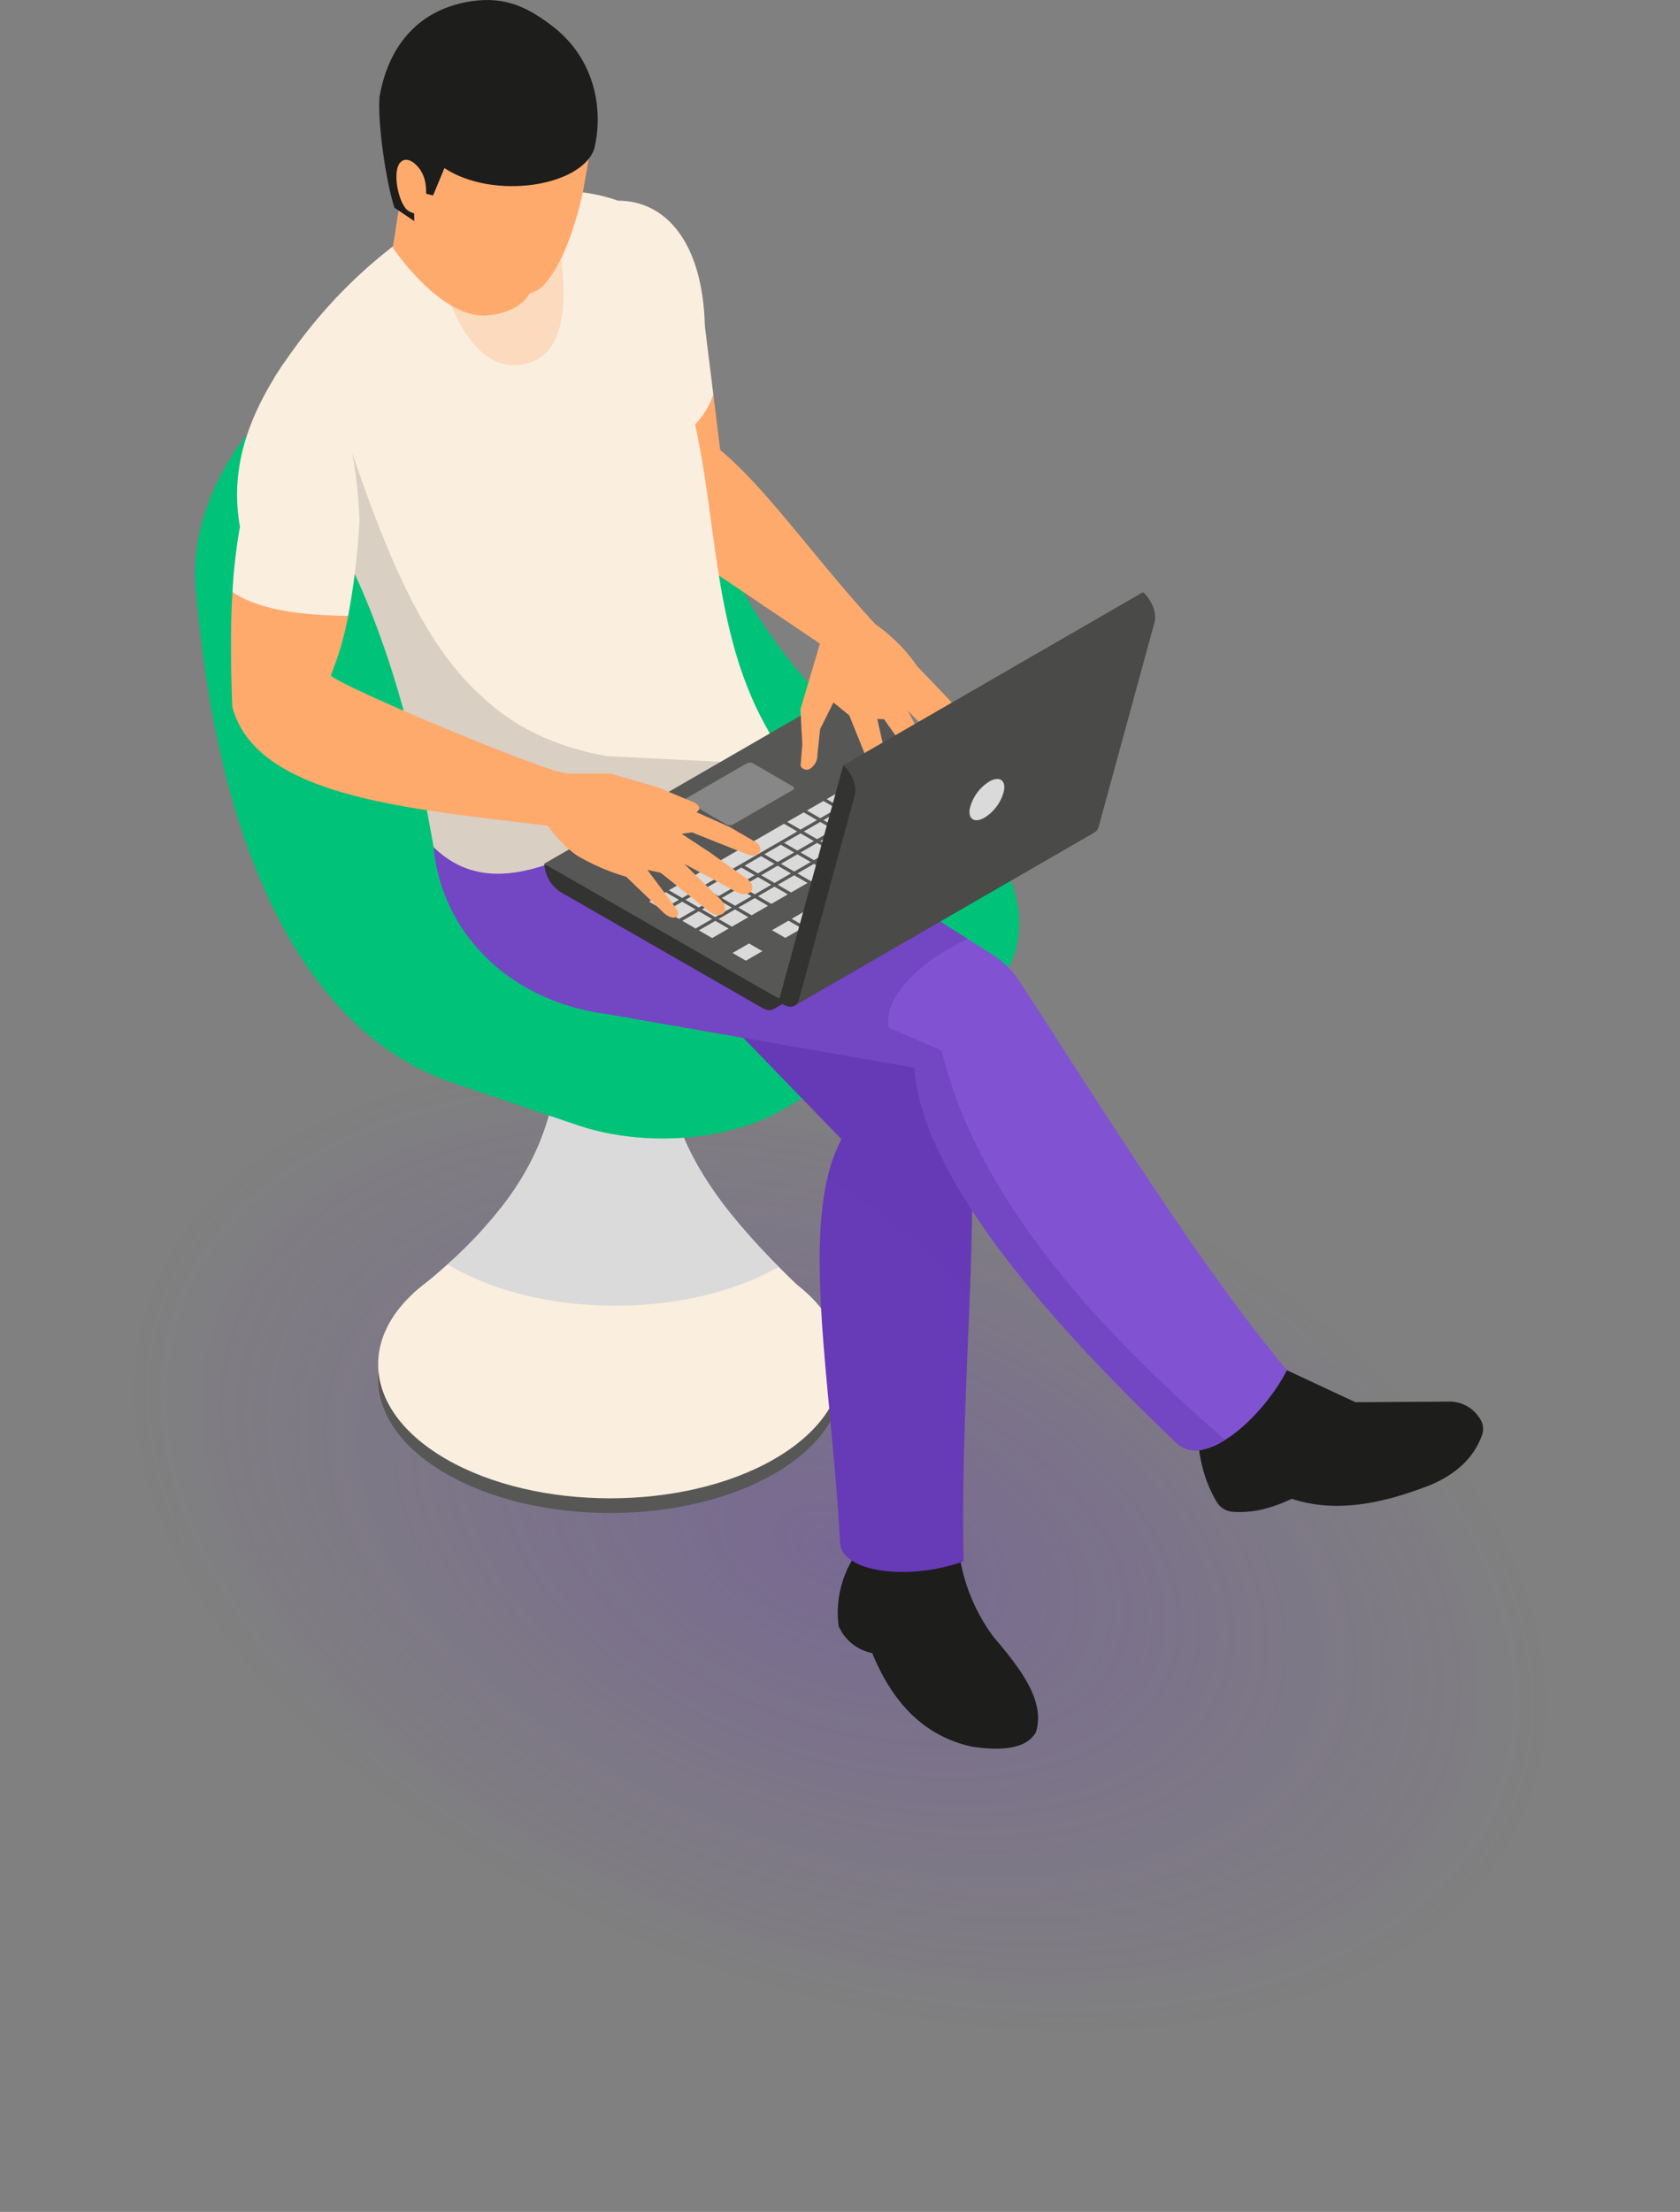 <svg xmlns="http://www.w3.org/2000/svg" xmlns:xlink="http://www.w3.org/1999/xlink" width="384.483" height="505.961" viewBox="0 0 384.483 505.961"><rect x="0" y="0" width="384.483" height="505.961" fill="#808080" stroke="none"/><defs><style>.a{fill:url(#a);}.b,.m{fill:#575756;}.c{fill:#faeedf;}.d{fill:#fff;}.e,.p{fill:#dadada;}.e,.g,.l,.m,.n{mix-blend-mode:multiply;isolation:isolate;}.f,.g{fill:#00c379;}.g,.l{opacity:0.5;}.h,.n{fill:#ffaa6d;}.i{fill:#1d1d1b;}.j,.l{fill:#673ab7;}.k{fill:#8153d3;}.m{opacity:0.2;}.n{opacity:0.3;}.o{fill:#333332;}.q{fill:#878787;}.r{fill:#4a4a49;}</style><radialGradient id="a" cx="0.5" cy="0.5" r="0.5" gradientUnits="objectBoundingBox"><stop offset="0" stop-color="#673ab7" stop-opacity="0.322"/><stop offset="1" stop-color="#673ab7" stop-opacity="0"/></radialGradient></defs><g transform="translate(-179.354 -197)"><ellipse class="a" cx="168" cy="100.5" rx="168" ry="100.5" transform="translate(248.1 399.164) rotate(20)"/><g transform="translate(178.212 174.694)"><g transform="translate(45.788 92.111)"><g transform="translate(41.892 148.292)"><path class="b" d="M145.108,90.129c20.738,11.973,20.738,31.39,0,43.363s-54.368,11.973-75.111,0S49.26,102.1,70,90.129,124.366,78.151,145.108,90.129Z" transform="translate(-54.444 -14.48)"/><path class="c" d="M145.108,89.432c20.738,11.973,20.738,31.39,0,43.363S90.74,144.773,70,132.8s-20.738-31.39,0-43.363S124.366,77.459,145.108,89.432Z" transform="translate(-54.444 -17.142)"/><path class="c" d="M143.893,137.589l-13.812.3-51.934,1.166-22.04.5q4.21-3.376,7.85-6.625a100.317,100.317,0,0,0,13.29-14.3C85.517,107.559,89.191,96.157,89.592,82c.039-1.926.039-3.891-.024-5.943-.058-2.328-.2-4.757-.421-7.245h24.092c-.179,3.073-.281,5.982-.261,8.793.019,1.4.039,2.788.14,4.133.721,14.616,5.038,26.177,15.177,39.046a155.8,155.8,0,0,0,11.441,12.728C141.061,134.84,142.445,136.2,143.893,137.589Z" transform="translate(-48.06 -61.833)"/><path class="d" d="M83.556,69.414c4.719,2.725,4.719,7.143,0,9.873s-12.375,2.725-17.093,0-4.723-7.148,0-9.873S78.837,66.69,83.556,69.414Z" transform="translate(-21.901 -67.371)"/><path class="e" d="M133.507,123.76a57.887,57.887,0,0,1-9.655,4.375c-15.8,5.624-35.59,6.006-51.934,1.166a62.012,62.012,0,0,1-13.367-5.619c-.281-.165-.561-.324-.823-.5a100.317,100.317,0,0,0,13.29-14.3C79.289,97.806,82.963,86.4,83.364,72.248a91.555,91.555,0,0,1,23.525-.261c.721,14.616,5.038,26.177,15.177,39.046A155.8,155.8,0,0,0,133.507,123.76Z" transform="translate(-41.832 -52.08)"/></g><path class="f" d="M225.825,194.44,191.89,214.017,180.135,220.8c-12.428,7.192-31.69,8.6-46.867,3.47L104.477,214.5c-18.671-6.33-51.363-28.7-58.554-113.184a44.181,44.181,0,0,1,2.134-17.1c4.085-12.772,13.386-24.706,24.977-31.4a90.861,90.861,0,0,1,28.016-14.248c25.524-7.734,46.9,10.575,53.381,25.771l12.956,30.2c13.909,30.988,42.467,50.84,59.121,65.243C235.969,167.944,238.258,187.249,225.825,194.44Z" transform="translate(-45.788 -36.729)"/><ellipse class="g" cx="52.126" cy="30.096" rx="52.126" ry="30.096" transform="translate(58.247 107.36)"/><path class="g" d="M191.89,176.348l-11.755,6.785c-12.428,7.192-31.69,8.6-46.867,3.47l-28.791-9.776c-18.671-6.33-51.363-28.7-58.554-113.184a44.181,44.181,0,0,1,2.134-17.1,201.433,201.433,0,0,0,7.918,46.029c7.008,23.07,19.373,44.873,37.5,60.776C119.838,176.488,157.993,185.151,191.89,176.348Z" transform="translate(-45.788 0.939)"/><path class="g" d="M77,83.447c1.132,6.48,2.27,13.154.91,19.591s-5.827,12.67-12.249,14.088a81.354,81.354,0,0,1,50.433,7.134c-23.2-17.287-38.591-54.992-48.043-82.4C70.349,55.924,75.169,73.022,77,83.447Z" transform="translate(30.508 -17.049)"/><path class="g" d="M48.07,48.31c2.27,17.393,8.944,40.754,14.94,54.112s14.127,25.979,25.282,35.46c-5.319-10.633-.794-25.088,9.636-30.79-6.156,1.1-12.573-.828-17.834-4.215s-9.5-8.126-13.348-13.052C59.758,80.885,52.038,62.49,48.07,48.31Z" transform="translate(-37.027 7.735)"/></g><path class="h" d="M86.11,53.644,84.537,40.955l-17.95,14.78L71.054,72.4l37.87,25.529,12.665-4.462C107.288,77.905,96.926,62.636,86.11,53.644Z" transform="translate(79.859 71.606)"/><path class="c" d="M91.2,60.478c-.5-19.32-9.036-28.689-19.91-28.689l-6.94,18.657L75.188,90.929c9.234-3.044,15.559-7.772,17.95-14.78Z" transform="translate(71.258 36.413)"/><path class="i" d="M91.326,97.264l9.036,10.705c0,6.475,1.282,12.409,4.375,17.577a4.632,4.632,0,0,0,3.586,2.284c5.13.4,9.481-1.041,13.619-2.967,9.965,3.315,20.718,1.161,31.782-3.175,6.374-2.725,10.033-6.635,11.746-11.4a4.186,4.186,0,0,0-.523-3.814l-.276-.4a8.027,8.027,0,0,0-6.63-3.436l-21.546.14-15.675-7.322L106.885,84.884,91.326,96.591Z" transform="translate(174.847 240.276)"/><path class="i" d="M79.394,98.475V106.1a23.783,23.783,0,0,0-3.015,14.959,10.645,10.645,0,0,0,7.695,6.19c5.246,12.839,13.154,19.3,22.867,21.41,7.419,1.108,12.6.266,14.606-3.344,2.173-7.1-3.456-14.417-9.7-21.749a41.969,41.969,0,0,1-7.535-17.079l-2.667-13.033H79.394Z" transform="translate(116.687 273.189)"/><path class="j" d="M159.754,187.39c-.721,18.991-1.844,39.346-1.384,60.224-12.544,4.5-27.784,2.507-28.263-4.118-1.728-32.319-7.589-63.5-2.913-83.507a36.61,36.61,0,0,1,3.233-8.953l-22.461-23.167L62.275,80.73l11.039-8.31L88.007,61.337l1.51-1.142,18.4-3.552c.382.261.765.5,1.128.76.8.542,1.583,1.084,2.347,1.67q3.4,2.439,6.562,5.159l.044.019a113.876,113.876,0,0,1,18.608,20.438c2.41,3.368,4.636,6.843,6.7,10.376v.019a151.623,151.623,0,0,1,7.627,15q3.644,8.312,6.427,16.822a146.788,146.788,0,0,1,2.647,22.8c.281,5.662.344,11.542.281,17.626C160.238,173.819,160.016,180.5,159.754,187.39Z" transform="translate(63.303 131.842)"/><path class="k" d="M252.5,203.538c-3.034,5.962-8.634,12.491-14.112,15.922a16.45,16.45,0,0,1-4.961,2.207,6.492,6.492,0,0,1-6-1.263c-18.148-17.287-35.59-35.915-47-53.419-7.584-11.625-12.525-22.765-13.227-32.662l-39.1-6.8-31.4-5.483c-22.8-3.01-39.026-19.668-39.646-40.827a44.157,44.157,0,0,1,1-10.865l50.085-9.355,21.043-3.935,1.684-.319a5.2,5.2,0,0,0,.663,1.989c1.345,2.367,4.356,3.891,6.562,5.159l.044.019A25.15,25.15,0,0,1,134,70.2a25.407,25.407,0,0,1-10.178,6.625,151.953,151.953,0,0,1,39.627,17.887v.019c4.922,3.034,10.037,6.383,15.98,10.158,1.747,1.1,3.572,2.25,5.5,3.455a20.51,20.51,0,0,1,6.364,6.243C214.038,149.64,233.57,180.9,252.5,203.538Z" transform="translate(43.167 132.191)"/><path class="l" d="M238.371,215.226l-4.961,2.207a6.492,6.492,0,0,1-6-1.263c-18.148-17.287-35.59-35.915-47-53.419-.058,6.485-.281,13.169-.542,20.055a112.29,112.29,0,0,0-32.561-27.4,36.61,36.61,0,0,1,3.233-8.953l-22.461-23.167-31.4-5.483c-22.8-3.01-39.026-19.668-39.646-40.827l12.447-.445L93.43,67.836l27.484-10,13.067,8.131L156.727,80.1c2.41,3.368,4.636,6.843,6.7,10.376V90.5c4.922,3.034,10.037,6.383,15.98,10.158a51.2,51.2,0,0,0-8.353,4.84c-6.34,4.617-10.758,10.4-9.674,15.458l12.084,5.217a100.258,100.258,0,0,0,6.664,18.952C191.074,168.814,211.492,192.141,238.371,215.226Z" transform="translate(43.187 136.427)"/><path class="c" d="M166.916,161.544a75.862,75.862,0,0,0-12.791,3.852c-26.676,10.5-50.729,33.006-68.132,16.14-3.954-22.785-9.553-44.282-18.39-63.234L60.74,101.5l-11.2-27.363C60.019,57.7,73.889,43.743,93.02,33.648c13.048-2.691,25.171-3.533,35.131,0L140.535,63.76,145.9,85.18C151.579,111.275,149.909,138.377,166.916,161.544Z" transform="translate(14.39 34.549)"/><path class="m" d="M150.216,114.658l-4.98,3.01c-26.676,10.5-50.729,33.006-68.132,16.14-3.954-22.785-9.553-44.282-18.39-63.234l-6.863-16.8,6.625-10.037c7.647,22.2,15.937,43.242,29.347,55.326,7.288,7.027,16.822,11.8,28.989,13.933Z" transform="translate(23.279 82.277)"/><path class="h" d="M124.491,91.812C120.8,92.083,69.523,70.643,70.36,69.25a69.932,69.932,0,0,0,3.935-13.512L47.817,50.288c-.489,8.319-.373,17.181-.044,26.235,5.517,20.873,41.19,23.351,72.2,27.228C119.975,103.751,125.493,91.734,124.491,91.812Z" transform="translate(6.527 107.441)"/><path class="h" d="M58.256,29.859l-3.117,20.1S66.183,66.558,76.995,65.43C91.983,63.867,87.08,49.963,87.08,49.963L85.2,31.887Z" transform="translate(35.903 29.002)"/><path class="n" d="M56.928,36.366l28.181-3.61s7.472,27.46-4.9,32.149C62.823,71.5,56.928,36.366,56.928,36.366Z" transform="translate(42.773 40.126)"/><g transform="translate(87.928 22.306)"><path class="h" d="M62.551,65.931a20.344,20.344,0,0,0,1.326,6.848,39.153,39.153,0,0,0,2.5,5.493A49.245,49.245,0,0,0,84.45,88.7a6.847,6.847,0,0,0,6.427-1.737c4.152-4.472,6.906-12.06,9.036-21.028l2-11.47c-.547-17.1-6.321-29.826-24.764-31.975-11.7,2.231-19.445,8.8-21.9,21.2-1.016,5.6-.29,11.484,1.578,17.553Z" transform="translate(-53.357 -21.613)"/><path class="i" d="M57.968,69.813l4.549,3.068-.131-6.964,4.433,1.1,2.6-6.258c11.208,7.376,31.273,4.225,34.279-4.375,2.226-9.142.1-20.772-9.67-28.181-5.232-3.968-10.4-6.8-18.352-5.628-11.818,1.742-19,9.786-21.115,21.894C54.106,50.218,55.96,63.507,57.968,69.813Z" transform="translate(-54.495 -22.306)"/><path class="h" d="M62.132,38.412c0-2.236-.039-4.065-1.2-6-.842-1.4-2.967-3.475-4.559-2.115-2.265,1.931-.547,9.955,1.723,11.267C61.512,43.547,62.132,40.817,62.132,38.412Z" transform="translate(-51.375 6.691)"/></g><path class="c" d="M76.623,75.416c-.9-21.522-6.069-34.671-17.3-35.949C51.539,50.951,46.8,63.123,49.269,76.921a121.032,121.032,0,0,0-1.713,14.916c5.928,4.012,15.429,5.319,26.477,5.449A164.711,164.711,0,0,0,76.623,75.416Z" transform="translate(6.788 65.893)"/><g transform="translate(125.717 180.254)"><rect class="o" width="16.004" height="5.222" transform="translate(49.899 68.341) rotate(-29.998)"/><path class="o" d="M62.3,63.127l53.6,30.8c0,2.415-1.67,3.378-3.722,2.192l-46.16-26.5A8.217,8.217,0,0,1,62.3,63.171Z" transform="translate(-62.303 -23.516)"/><path class="b" d="M184.373,85.5,130.915,54.942,62.3,94.554l53.6,30.8Z" transform="translate(-62.304 -54.942)"/><g transform="translate(23.988 12.037)"><path class="p" d="M74.975,66.9l3.048,1.76-3.771,2.177L71.2,69.075Z" transform="translate(-52.117 -21.073)"/><path class="p" d="M79.89,67.582l-3.771,2.178L73.07,68l3.771-2.177Z" transform="translate(-44.955 -25.208)"/><path class="p" d="M77.773,65.283l3.049,1.761L77.051,69.22,74,67.46Z" transform="translate(-41.373 -27.276)"/><path class="p" d="M78.706,64.745l3.048,1.76-3.771,2.177-3.048-1.76Z" transform="translate(-37.793 -29.343)"/><path class="p" d="M79.638,64.206l3.049,1.76-3.771,2.177-3.048-1.76Z" transform="translate(-34.211 -31.41)"/><path class="p" d="M84.552,64.89l-3.771,2.177-3.049-1.761L81.5,63.129Z" transform="translate(-27.05 -35.546)"/><path class="p" d="M82.437,62.591l3.048,1.761-3.771,2.177-3.049-1.761Z" transform="translate(-23.469 -37.613)"/><path class="p" d="M83.369,62.052l3.049,1.761L82.647,65.99,79.6,64.23Z" transform="translate(-19.888 -39.681)"/><path class="p" d="M80.236,62.444l-3.048-1.76,3.771-2.177,3.049,1.76Z" transform="translate(-29.143 -53.294)"/><path class="p" d="M81.168,61.905l-3.048-1.76,3.771-2.177,3.048,1.76Z" transform="translate(-25.562 -55.361)"/><path class="p" d="M79.053,59.607l3.771-2.177,3.049,1.761L82.1,61.367Z" transform="translate(-21.981 -57.43)"/><path class="p" d="M70.309,68.411,67.26,66.65l3.771-2.177,3.049,1.76Z" transform="translate(-67.26 -30.386)"/><path class="p" d="M71.241,67.872l-3.048-1.761,3.771-2.177,3.049,1.761Z" transform="translate(-63.679 -32.454)"/><path class="p" d="M94,63l-6.84,3.949-1.444.834-.743.429L83.087,69.3,80.458,70.82,76.688,73,72.174,75.6l-3.049-1.761,12.363-7.137.435-.252,9.027-5.211Z" transform="translate(-60.099 -42.791)"/><path class="p" d="M76.838,64.641,73.789,62.88,77.559,60.7l3.049,1.76Z" transform="translate(-42.194 -44.859)"/><path class="p" d="M77.77,64.1l-3.048-1.76,3.771-2.177,3.048,1.76Z" transform="translate(-38.613 -46.926)"/><path class="p" d="M75.654,61.8l3.77-2.177,3.05,1.76L78.7,63.563Z" transform="translate(-35.032 -48.994)"/><path class="p" d="M77.971,61.136l3.771-2.177,3.049,1.76L81.02,62.9Z" transform="translate(-26.135 -51.557)"/><path class="p" d="M78.9,60.6l3.771-2.177,3.048,1.76-3.771,2.178Z" transform="translate(-22.554 -53.625)"/><path class="p" d="M79.836,60.058l3.771-2.176,3.049,1.76-3.771,2.177Z" transform="translate(-18.973 -55.692)"/><path class="p" d="M68.044,67.1l3.771-2.177,3.048,1.76-3.771,2.177Z" transform="translate(-64.252 -28.649)"/><path class="p" d="M75.8,66.147l-3.772,2.177-3.048-1.761,3.771-2.176Z" transform="translate(-60.671 -30.717)"/><path class="p" d="M76.728,65.608l-3.771,2.177-3.049-1.76,3.771-2.177Z" transform="translate(-57.091 -32.784)"/><path class="p" d="M77.661,65.07,73.89,67.247l-3.049-1.761,3.771-2.177Z" transform="translate(-53.509 -34.852)"/><path class="p" d="M78.594,64.532l-3.771,2.177-3.048-1.76,3.771-2.177Z" transform="translate(-49.929 -36.92)"/><path class="p" d="M79.526,63.992l-3.77,2.178-3.049-1.76,3.771-2.177Z" transform="translate(-46.348 -38.987)"/><path class="p" d="M80.459,63.454l-3.771,2.177-3.048-1.76,3.771-2.177Z" transform="translate(-42.767 -41.054)"/><path class="p" d="M81.392,62.916l-3.771,2.177-3.049-1.76,3.771-2.177Z" transform="translate(-39.186 -43.122)"/><path class="p" d="M82.325,62.377l-3.771,2.178L75.5,62.794l3.771-2.177Z" transform="translate(-35.605 -45.189)"/><path class="p" d="M78.755,61.588l3.771-2.177,3.049,1.76L81.8,63.348Z" transform="translate(-23.127 -49.82)"/><path class="p" d="M86.507,60.633,82.736,62.81l-3.049-1.76,3.771-2.177Z" transform="translate(-19.546 -51.888)"/><path class="p" d="M80.62,60.511l3.772-2.176,3.048,1.76-3.771,2.177Z" transform="translate(-15.966 -53.955)"/><path class="p" d="M68.827,67.555,72.6,65.377l3.049,1.761-3.771,2.177Z" transform="translate(-61.244 -26.913)"/><path class="p" d="M76.579,66.6l-3.771,2.177L69.76,67.015l3.771-2.176Z" transform="translate(-57.663 -28.98)"/><path class="p" d="M70.692,66.478,74.463,64.3l3.049,1.76L73.74,68.238Z" transform="translate(-54.082 -31.048)"/><path class="p" d="M71.625,65.939,75.4,63.762l3.049,1.76L74.674,67.7Z" transform="translate(-50.502 -33.115)"/><path class="p" d="M72.558,65.4l3.771-2.177,3.048,1.76-3.771,2.177Z" transform="translate(-46.921 -35.182)"/><path class="p" d="M73.49,64.863l3.771-2.178,3.049,1.76L76.54,66.623Z" transform="translate(-43.34 -37.25)"/><path class="p" d="M81.242,63.907l-3.771,2.177-3.048-1.76,3.771-2.177Z" transform="translate(-39.758 -39.318)"/><path class="p" d="M75.355,63.785l3.771-2.177,3.049,1.76L78.4,65.546Z" transform="translate(-36.178 -41.385)"/><path class="p" d="M83.851,66.205l-4.514,2.607-3.049-1.761L80.8,64.445l-3.791-2.189,3.771-2.177,3.792,2.189,1.236.714,1.813,1.047L85.1,65.483Z" transform="translate(-32.597 -47.257)"/><path class="p" d="M82.586,63.8l-3.048-1.76,3.771-2.177,3.048,1.76Z" transform="translate(-20.119 -48.084)"/><path class="p" d="M84.242,59.325l3.048,1.76-3.771,2.177L80.471,61.5Z" transform="translate(-16.538 -50.152)"/><path class="p" d="M81.4,60.963l3.772-2.177,3.048,1.76-3.771,2.177Z" transform="translate(-12.958 -52.219)"/><path class="p" d="M69.61,68.007l3.771-2.177,3.049,1.76-3.771,2.177Z" transform="translate(-58.236 -25.176)"/><path class="p" d="M73.592,69.228l-3.049-1.76,3.77-2.177,3.049,1.76Z" transform="translate(-54.655 -27.243)"/><path class="p" d="M71.476,66.93l3.771-2.177,3.048,1.76L74.524,68.69Z" transform="translate(-51.074 -29.311)"/><path class="p" d="M76.179,64.214l3.049,1.76-3.771,2.177-3.049-1.761Z" transform="translate(-47.494 -31.379)"/><path class="p" d="M73.341,65.853l3.771-2.177,3.048,1.76L76.39,67.612Z" transform="translate(-43.912 -33.446)"/><path class="p" d="M74.274,65.315l3.772-2.177L81.094,64.9l-3.771,2.177Z" transform="translate(-40.332 -35.514)"/><path class="p" d="M78.255,66.536l-3.049-1.761L78.977,62.6l3.049,1.76Z" transform="translate(-36.751 -37.581)"/><path class="p" d="M76.139,64.238,79.91,62.06l3.049,1.76L79.188,66Z" transform="translate(-33.17 -39.649)"/><path class="p" d="M81.585,63.16l1.375-.794,2.4-1.383,3.048,1.76-2.4,1.383-1.376.794-4.512,2.606-3.049-1.76Z" transform="translate(-29.589 -43.784)"/><path class="p" d="M87.924,62.529l-3.771,2.177L81.1,62.945l3.77-2.177Z" transform="translate(-14.103 -44.611)"/><path class="p" d="M85.808,60.23l3.049,1.761-3.772,2.177-3.048-1.761Z" transform="translate(-10.522 -46.678)"/><path class="p" d="M86.741,59.691l3.048,1.76-3.771,2.177-3.049-1.76Z" transform="translate(-6.941 -48.745)"/></g><path class="q" d="M69.29,67.271l9.05,5.222a1.651,1.651,0,0,0,1.491,0l13.648-7.879a.452.452,0,0,0,0-.857l-9.05-5.227a1.651,1.651,0,0,0-1.491,0L69.29,66.415A.453.453,0,0,0,69.29,67.271Z" transform="translate(-36.65 -41.846)"/></g><path class="h" d="M66.722,58.566l8.406,1.462L84.919,60,95.73,63.139l7.768,3.247c2.125.784,2.125,1.907,1.132,2.473l7.55,3.359,6.195,3.586c2.028,1.515.46,3.712-2.134,2.705l-12.612-5.033-2.362.339,6.311,4.152,8.677,6.17c2.594,2.018.518,4.385-2.129,3.155l-12.283-6.611,8.46,8.3c2.313,2.754-.16,4.331-2.468,2.821L96.447,82.716l-3.039-.668,6.209,8.314c2.2,2.754-.557,3.6-2.749,1.239l-8.3-7.966A49.472,49.472,0,0,1,77.2,78.713a28.245,28.245,0,0,1-7.109-7.526l-9.573-1.35C60.159,63.672,59.68,58.687,66.722,58.566Z" transform="translate(55.889 139.226)"/><path class="h" d="M91.537,55.933a38.423,38.423,0,0,1,9.631,9.67l11.809,12.336c1.616,2.173-.436,3.489-2.41,1.936l-3.872-3.605,5.44,7.627c1.65,2.42-.566,4.109-2.788,2.429L98.975,75.707l6.848,13.048c1.4,2.875-1.471,4.109-3.286,1.65L93.555,77.691,92,77.614l3.068,13.628c.828,2.628-2.371,3.62-3.446.5l-6.03-14.94-3.62-2.947-3.054,6.083L78.3,85.778a3.649,3.649,0,0,1-1.8,3.291,1.51,1.51,0,0,1-2.052-.736l.4-4.932-.426-7.966,4.457-15.041-2.778-4.84,8.818-4.825Z" transform="translate(109.912 109.139)"/><g transform="translate(179.37 157.754)"><path class="r" d="M87.567,104.24l14.761-53.947c2.018,1.805,3.185,4.844,2.642,6.819l-12.791,46.8c-.547,1.975-2.594,2.134-4.578.363Z" transform="translate(-18.956 -50.293)"/><path class="r" d="M85.341,89.879,74.135,144.9,142.7,105.314,153.9,50.293Z" transform="translate(-70.531 -50.292)"/><path class="o" d="M73.39,112.425,88.151,58.478c2.018,1.805,3.184,4.844,2.642,6.819L78,112.1c-.547,1.975-2.594,2.134-4.578.363Z" transform="translate(-73.39 -18.866)"/><path class="p" d="M82.47,65.95c-.382,2.328,1.065,3.272,3.233,2.11a10,10,0,0,0,4.617-6.33c.387-2.328-1.06-3.272-3.228-2.11A10.029,10.029,0,0,0,82.47,65.95Z" transform="translate(-38.763 -16.388)"/></g></g></g></svg>